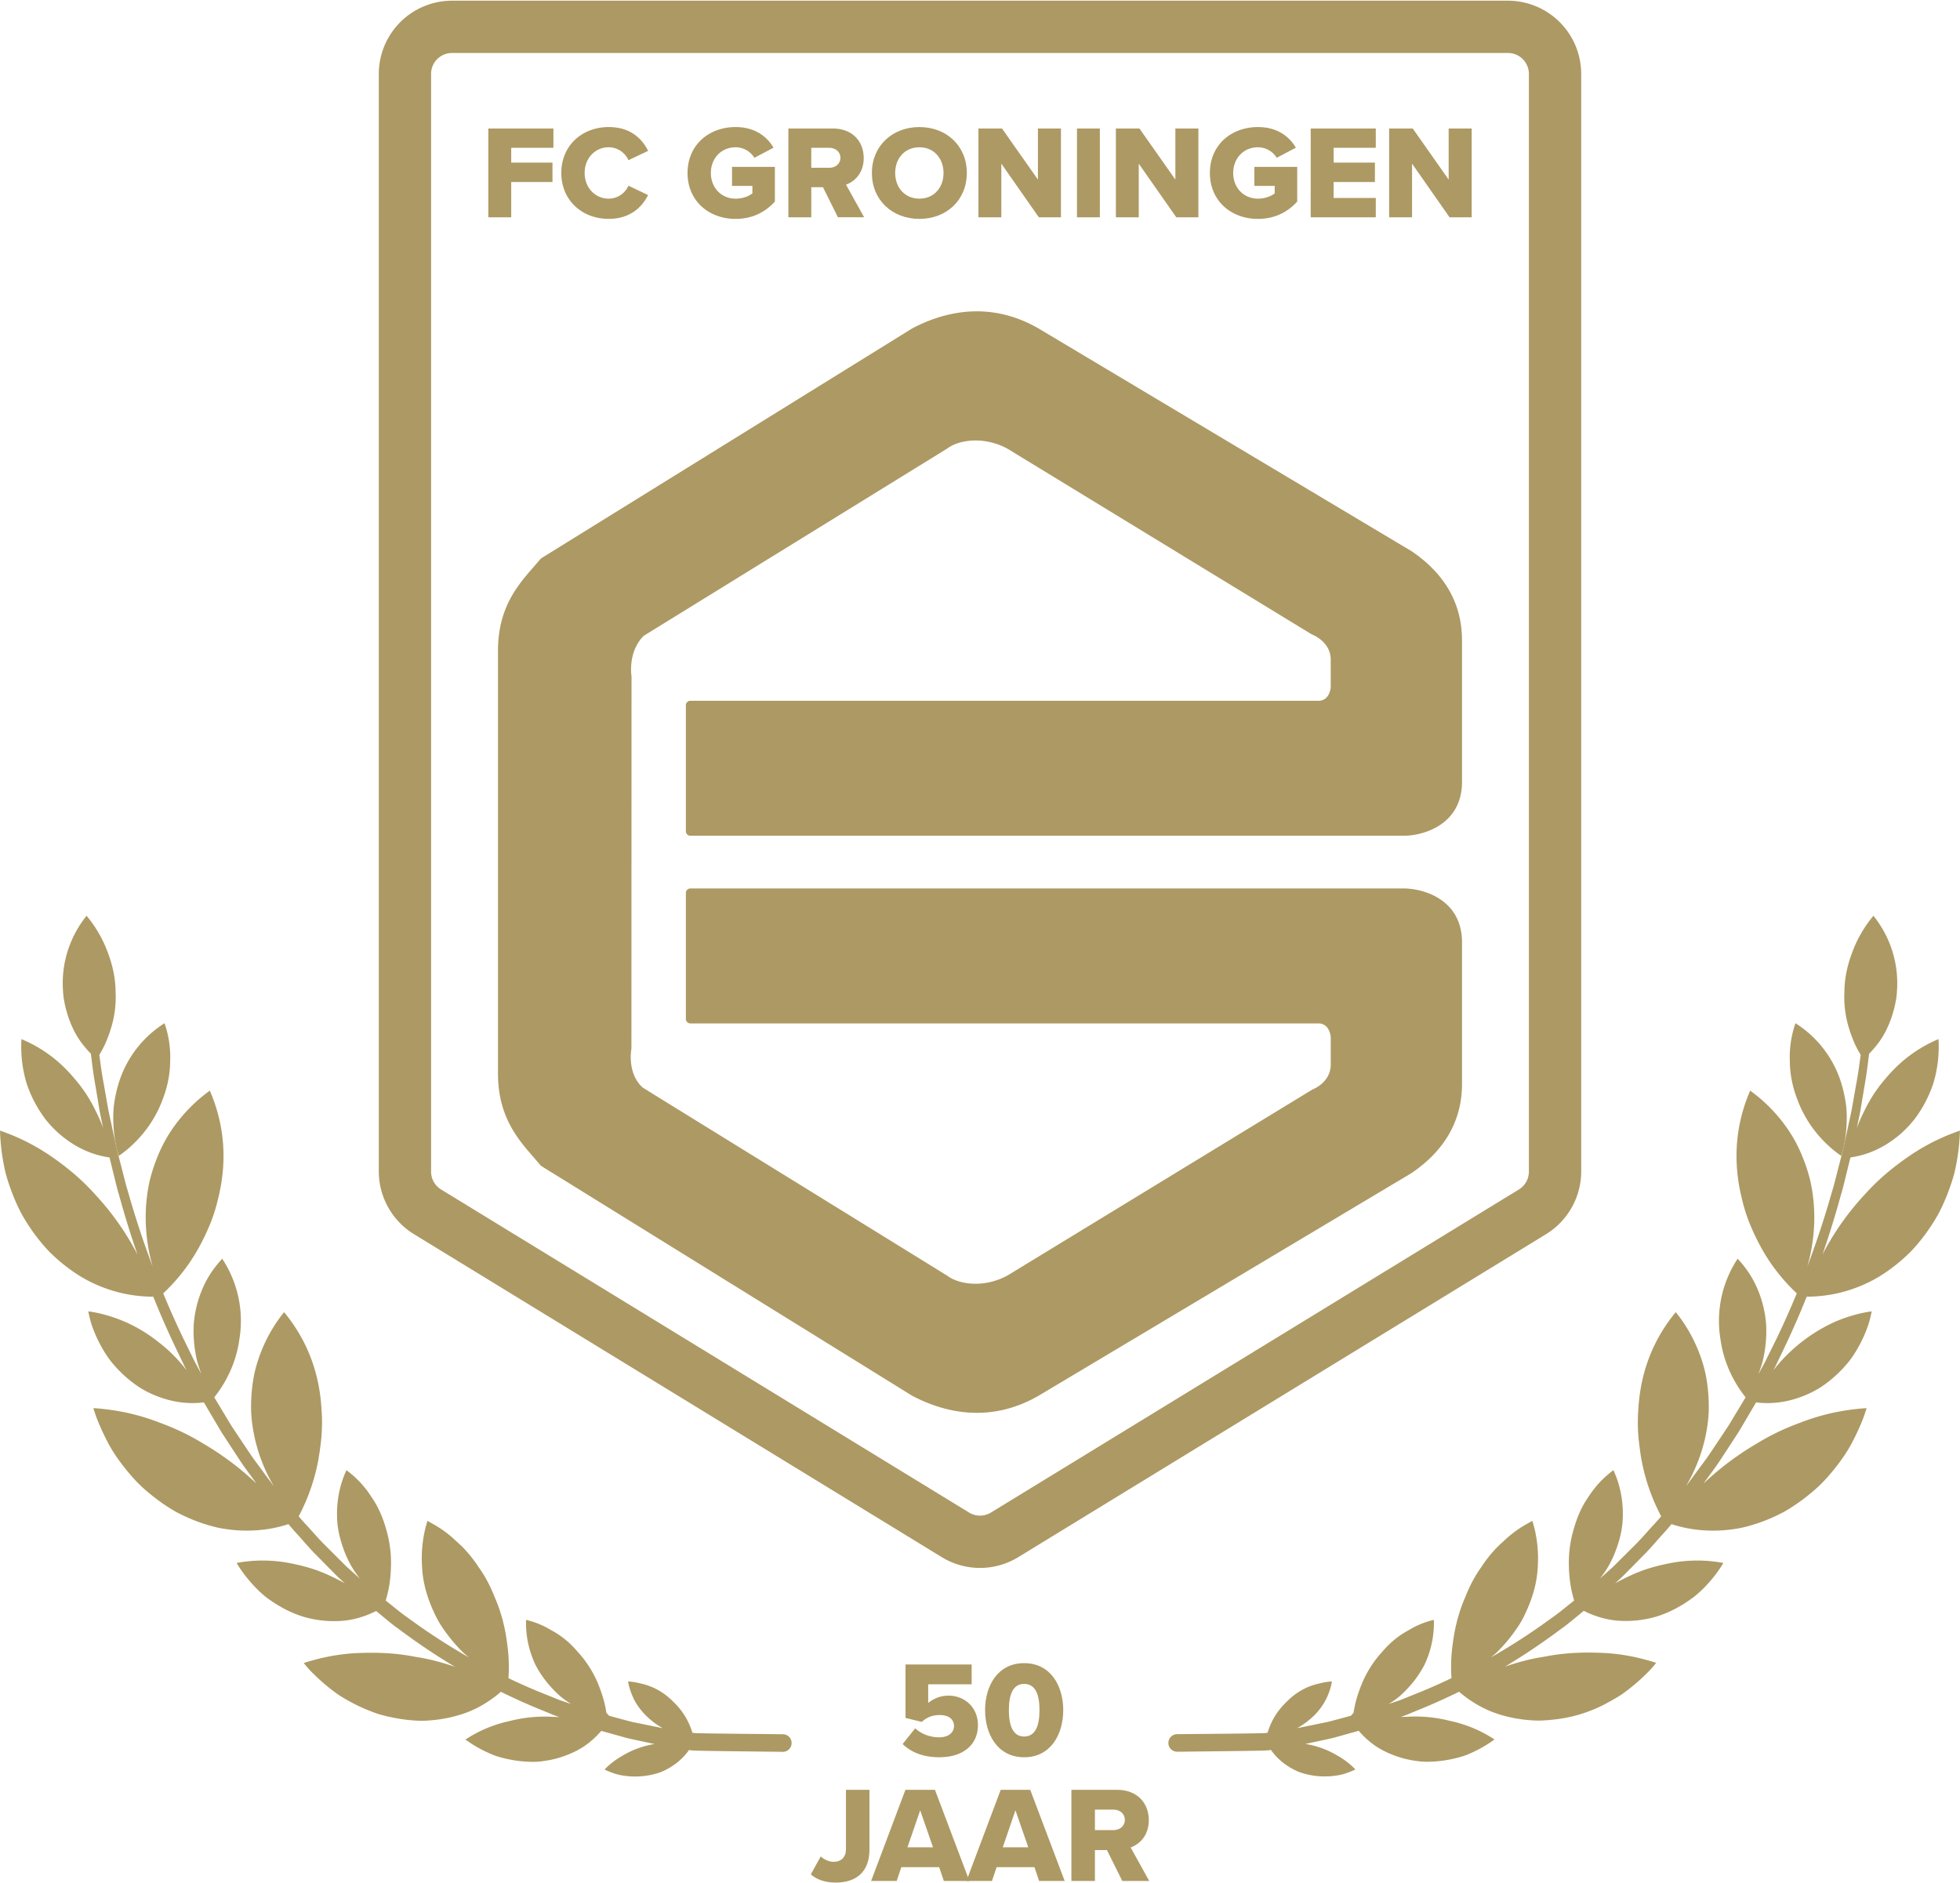 <svg height="309.99" viewBox="0 0 2273.07 2182.68" width="322.591" xmlns="http://www.w3.org/2000/svg"><g fill="#ad9963" transform="translate(-72.47 -69.59)"><path d="m1709.76 708.24-428.46-255.87c-59.43-36.65-114.85-21.73-150.85-2.72l-429.83 266.35a5.29 5.29 0 0 0 -1.28 1.08l-7.69 8.92c-18.55 21.2-41.65 47.62-41.65 97.44v490.49c0 49.84 23.11 76.24 41.66 97.48l7.69 8.93a5.87 5.87 0 0 0 1.28 1.1l429.51 266.09c36.32 19.18 91.74 34.12 151.22-2.57l428.17-255.65c38.9-26.46 58.5-61.28 58.5-103.63v-163.86c0-49.5-44.28-62.56-67.66-62.56h-827.27a5.19 5.19 0 0 0 -5.21 5.19v146.09a5.23 5.23 0 0 0 5.21 5.25h728.34c12.82 0 14.22 14.35 14.32 16v31.72c0 20.76-20.49 28.69-21.38 29l-353.56 215.67c-26.26 14.34-55.58 10.91-69.68.28l-353.14-218.13c-18.79-16.7-13.31-45-13.25-45.36l.1-431.54c-.12-1.15-4.47-28.55 14.1-47.16l351.79-217.11c14.49-10.89 43.81-14.36 70.27.13l352.5 215.12c1.75.75 22.24 8.72 22.24 29.46v32.06c-.1 1.28-1.5 15.65-14.32 15.65h-728.33a5.22 5.22 0 0 0 -5.21 5.23v146.09a5.21 5.21 0 0 0 5.21 5.21h827.26c23.38 0 67.66-13.08 67.66-62.58v-163.84c0-42.37-19.6-77.17-58.26-103.45"/><path d="m1821.31 130.25a24.26 24.26 0 0 1 24.26 24.27v1273.16a24.26 24.26 0 0 1 -11.6 20.7l-612.3 374.72a24.25 24.25 0 0 1 -25.33 0l-612.34-374.72a24.28 24.28 0 0 1 -11.6-20.7v-1273.16a24.27 24.27 0 0 1 24.27-24.27h1224.6m0-60.66h-1224.56a85 85 0 0 0 -84.93 84.93v1273.16a85.47 85.47 0 0 0 40.6 72.44l612.3 374.72a84.91 84.91 0 0 0 88.66 0l612.3-374.72a85.46 85.46 0 0 0 40.59-72.44v-1273.16a85 85 0 0 0 -84.92-84.93z"/><path d="m638.79 217.85h75.49v22.38h-48.94v17.14h47.86v22.54h-47.86v40.9h-26.55z"/><path d="m723.43 269.41c0-31.8 24.08-53.26 55-53.26 25.62 0 38.9 14 45.69 27.63l-22.85 10.81a25 25 0 0 0 -22.84-15c-16.06 0-27.94 13-27.94 29.8s11.88 29.79 27.94 29.79a25 25 0 0 0 22.84-15l22.81 10.82c-6.64 13.28-20.07 27.64-45.69 27.64-30.88.03-54.96-21.59-54.96-53.23z"/><path d="m925.58 216.15c22.54 0 36.43 11.11 44 23.93l-22.23 11.73a25.58 25.58 0 0 0 -21.76-12.2c-16.83 0-28.71 13-28.71 29.8s11.88 29.79 28.71 29.79c8 0 15.28-2.78 19.45-6.17v-8.65h-23.63v-22.07h49.71v40.29c-11.12 12.19-26.12 20.07-45.54 20.07-30.72 0-55.73-20.54-55.73-53.26s25.01-53.26 55.73-53.26z"/><path d="m1026.91 285.93h-13.58v34.88h-26.55v-103h51.56c22.84 0 35.81 15.13 35.81 34.27 0 17.91-11 27.48-20.53 30.87l21 37.82h-30.42zm7.41-45.7h-21v23.16h21c7 0 12.82-4.48 12.82-11.58s-5.87-11.58-12.82-11.58z"/><path d="m1138.72 216.15c31.5 0 55 21.92 55 53.26s-23.47 53.26-55 53.26-55.1-21.92-55.1-53.26 23.62-53.26 55.1-53.26zm0 23.46c-17.13 0-28.09 13-28.09 29.8 0 16.67 11 29.79 28.09 29.79s28-13.12 28-29.79c-.05-16.83-11.01-29.8-28-29.8z"/><path d="m1233.73 258.6v62.21h-26.55v-103h27.32l41.68 59.28v-59.24h26.7v103h-25.62z"/><path d="m1321.48 217.85h26.52v103h-26.54z"/><path d="m1393.12 258.6v62.21h-26.54v-103h27.32l41.68 59.28v-59.24h26.7v103h-25.62z"/><path d="m1531.35 216.15c22.54 0 36.43 11.11 44 23.93l-22.23 11.73a25.61 25.61 0 0 0 -21.77-12.2c-16.83 0-28.71 13-28.71 29.8s11.88 29.79 28.71 29.79c8 0 15.28-2.78 19.45-6.17v-8.65h-23.62v-22.07h49.71v40.29c-11.12 12.19-26.09 20.07-45.54 20.07-30.72 0-55.73-20.54-55.73-53.26s25.01-53.26 55.73-53.26z"/><path d="m1592.55 217.85h75.45v22.38h-48.9v17.14h47.9v22.54h-47.9v18.52h48.9v22.38h-75.48z"/><path d="m1710.07 258.6v62.21h-26.55v-103h27.32l41.68 59.28v-59.24h26.71v103h-25.63z"/><path d="m1133.87 2073.34c7.29 6.81 17.59 10.45 27.73 10.45 11.57 0 17.27-6.18 17.27-13 0-7.44-5.54-12.83-16.47-12.83-8.4 0-15.06 2.54-20.93 7.93l-18.85-4.6v-62h76.7v23h-50.39v21.71a36.64 36.64 0 0 1 23.61-8.55c18.06 0 34.06 13 34.06 34.22 0 22.82-17.27 37.23-44.68 37.23-18.7 0-32.81-5.7-42.63-15.36z"/><path d="m1260.22 1997.75c30.9 0 45.32 26.62 45.32 54.5s-14.42 54.67-45.32 54.67-45.32-26.77-45.32-54.67 14.42-54.5 45.32-54.5zm0 24.08c-12.67 0-17.74 11.73-17.74 30.42s5.07 30.6 17.74 30.6 17.78-11.85 17.78-30.6-5.1-30.42-17.78-30.42z"/><path d="m1024.23 2222c3.8 3.16 8.88 6.18 15.21 6.18 8.56 0 14.1-5.55 14.1-14.43v-69.09h27.26v69.42c0 26.14-15.84 38.18-39 38.18-10.62 0-21.08-2.53-29-9.5z"/><path d="m1161.66 2234.37h-43.9l-5.38 16h-29.64l39.78-105.7h34.23l39.93 105.7h-29.63zm-36.77-23h29.64l-14.89-42.94z"/><path d="m1272.17 2234.37h-43.9l-5.38 16h-29.63l39.77-105.7h34.23l39.93 105.7h-29.63zm-36.77-23h29.6l-14.89-42.94z"/><path d="m1356.22 2214.55h-13.94v35.82h-27.28v-105.7h53c23.46 0 36.77 15.53 36.77 35.18 0 18.38-11.26 28.21-21.08 31.69l21.55 38.83h-31.24zm7.61-46.9h-21.55v23.76h21.55c7.13 0 13.16-4.59 13.16-11.88s-5.99-11.88-13.16-11.88z"/><path d="m203.82 1363.79a165.28 165.28 0 0 0 1.41 22.74 122 122 0 0 0 5 22.86 129.53 129.53 0 0 0 17.16-14.08 136.95 136.95 0 0 0 34.85-54.5 123.21 123.21 0 0 0 7.6-41.91 119.15 119.15 0 0 0 -6.56-43.33 125.8 125.8 0 0 0 -51.71 65.07 147.06 147.06 0 0 0 -5.51 21 115.9 115.9 0 0 0 -2.24 22.15z"/><path d="m877.49 2078.79-2-.29a81.32 81.32 0 0 0 -9.06-20 79.61 79.61 0 0 0 -7.91-10.58q-2.18-2.46-4.53-4.71c-1.55-1.57-3.15-3.14-4.8-4.6a74.92 74.92 0 0 0 -22.24-13.79 80.45 80.45 0 0 0 -12.7-3.74 69.85 69.85 0 0 0 -13.46-2.1 79.57 79.57 0 0 0 8.94 24.48 80.38 80.38 0 0 0 16.7 19.54 93 93 0 0 0 14.67 10.21l-4-.82-27.23-5.57c-4.93-.87-9.91-2.35-15.08-3.72l-16-4.31-3.1-3.43a124.21 124.21 0 0 0 -2.67-13.22q-1.28-4.92-2.92-9.65c-1.09-3.17-2.24-6.45-3.52-9.57a126.45 126.45 0 0 0 -20.18-33.8c-4.18-4.73-8.42-9.84-13.12-14.14a102.1 102.1 0 0 0 -15.08-11.69c-2.66-1.74-5.5-3.16-8.27-4.8s-5.63-3.13-8.58-4.49a98.7 98.7 0 0 0 -18.78-6.43 111.6 111.6 0 0 0 5.4 38.27q1.5 4.62 3.4 9.16.95 2.27 2 4.5c.72 1.43 1.48 2.83 2.27 4.22a121.76 121.76 0 0 0 11 16.12 135.62 135.62 0 0 0 13.78 14.67 69 69 0 0 0 8 6.34c2.1 1.48 4.27 2.9 6.47 4.29l-8.92-3c-1.56-.54-3.15-1-4.71-1.61l-4.66-1.89-9.46-3.83c-14.64-5.74-29.7-12.28-45-19.64a190.54 190.54 0 0 0 0-25.85c-.34-4.81-.85-9.57-1.52-14.25q-.9-7.27-2.27-14.32a195.84 195.84 0 0 0 -7.29-27.12c-1.51-4.33-3.19-8.51-5-12.65q-2.52-6.46-5.47-12.56a150.66 150.66 0 0 0 -13.59-22.79 146.87 146.87 0 0 0 -16.28-20.63c-3-3.16-6.21-6.08-9.47-9a125.88 125.88 0 0 0 -21.08-16.39c-3.87-2.38-7.95-4.56-11.94-6.93-1.39 4.48-2.63 9.08-3.57 13.57s-1.63 9-2.14 13.46a151.23 151.23 0 0 0 -.52 27.29c1 18.55 6.28 35.92 14.32 53a117.56 117.56 0 0 0 6.68 12.54q3.78 5.94 8.11 11.7a176 176 0 0 0 19.38 22c1.88 1.65 3.79 3.28 5.75 4.89a731.77 731.77 0 0 1 -71-46.2c-7-4.73-13.46-10.24-20.16-15.55l-5.31-4.26a135.23 135.23 0 0 0 4.36-18.91 166.94 166.94 0 0 0 1.77-21.69 136.1 136.1 0 0 0 -5.58-42c-3.76-13.47-9.22-26.4-17.14-37.62a113.27 113.27 0 0 0 -28.94-30.91 118 118 0 0 0 -10.5 40.24 128.56 128.56 0 0 0 0 21 112.27 112.27 0 0 0 4.05 20.67c3.94 13.62 9.84 27.4 18.75 39.32q1.59 2.23 3.29 4.44c-1.45-1.3-2.89-2.58-4.34-3.89l-9.79-8.76c-3.21-3-6.25-6.18-9.4-9.26l-18.81-18.75c-6.21-6.33-12-13.1-18-19.65-3.65-3.85-7.18-7.82-10.64-11.84a228.86 228.86 0 0 0 21.86-60.64c1.09-5.27 1.94-10.5 2.66-15.76s1.46-10.69 1.89-16a197.71 197.71 0 0 0 .12-31.15c-2.26-41.47-15.79-79.83-43.42-113.28a167.62 167.62 0 0 0 -17.54 26.24 177.56 177.56 0 0 0 -12.42 28.73 156.81 156.81 0 0 0 -4.27 15.16q-1.62 7.57-2.59 15.38a197.82 197.82 0 0 0 -1.34 31.86 190.32 190.32 0 0 0 26.35 84.62c-1.19-1.54-2.32-3.12-3.49-4.68l-8-10.75c-5.18-7.24-10.66-14.24-15.66-21.56l-14.76-22.09-7.32-11-6.8-11.27-13.18-21.85a140.94 140.94 0 0 0 21.41-37.3 135.81 135.81 0 0 0 6.12-20.66c.74-3.49 1.28-7 1.79-10.47s1-7.12 1.24-10.67a130.69 130.69 0 0 0 -21.32-81.65 128.25 128.25 0 0 0 -13.24 16.72 116.93 116.93 0 0 0 -9.8 18.41 129 129 0 0 0 -10 41.06 148.8 148.8 0 0 0 4.22 43.54q2.07 7.11 4.77 14.19l-4.13-7.64c-2-3.74-4.09-7.47-5.88-11.3l-11.12-22.7c-8.43-17.55-16.15-35-23.25-52.14a214 214 0 0 0 40.73-52 265.25 265.25 0 0 0 14-29.22 198 198 0 0 0 9.32-30.23c10-41.06 7.62-83-10-123.66a181.49 181.49 0 0 0 -43.88 45.06 161.18 161.18 0 0 0 -15.1 27.6 200.36 200.36 0 0 0 -10.37 30.34c-7.48 31.87-6.74 67.12 3.16 101.29-11.52-30.53-21-59.87-28.67-87-2-6.34-3.56-12.66-5.14-18.82s-3.12-12.17-4.63-18-3.1-11.55-4.26-17.16-2.38-11-3.52-16.32-2.24-10.37-3.3-15.29-2.13-9.67-2.87-14.27c-1.61-9.19-3.1-17.63-4.44-25.25-2.7-14.12-4-25.56-5.15-33.68a119.4 119.4 0 0 0 7.54-14.37 160.39 160.39 0 0 0 7.17-20.42 122.86 122.86 0 0 0 3.83-21.22c.32-3.57.48-7.17.48-10.77 0-1.8 0-3.6-.11-5.41s-.06-3.61-.15-5.43c-.63-14.48-4.12-29-9.66-43.09a141.89 141.89 0 0 0 -23.86-40.6 124.56 124.56 0 0 0 -27.27 88c.12 1.9.28 3.8.48 5.68s.58 3.76.93 5.62q1 5.6 2.54 11a126 126 0 0 0 7.81 21 95.92 95.92 0 0 0 11.75 18.76 111.65 111.65 0 0 0 8.72 9.84c0 .26.06.51.1.78 1.13 8.26 2.33 20.46 5.11 35.82 1.29 7.69 2.71 16.21 4.25 25.49.7 4.65 1.73 9.44 2.76 14.42.64 3.1 1.29 6.28 2 9.52-1.26-3.37-2.6-6.7-4.06-10-3.21-7-6.41-13.73-10.1-20.22a168.42 168.42 0 0 0 -12.31-18.62c-9.2-11.8-19-22.54-30.45-31.69a157.29 157.29 0 0 0 -37.78-22.34 148 148 0 0 0 5.6 50.08 143.68 143.68 0 0 0 22 42.53 124.45 124.45 0 0 0 34.28 30.3 113.63 113.63 0 0 0 20.17 9.48 112.35 112.35 0 0 0 20.07 4.87c.45 1.8.9 3.6 1.34 5.44q2.19 8.89 4.5 18.25c1.53 6.23 3 12.63 5 19 6 22 13.17 45.52 21.62 69.91a314.18 314.18 0 0 0 -49.16-69.74 264.25 264.25 0 0 0 -23.95-23.49 330.06 330.06 0 0 0 -26.63-20.42 242.48 242.48 0 0 0 -59.7-30.08 241.11 241.11 0 0 0 4.45 39.8q.94 4.86 2.09 9.63c.83 3.17 1.79 6.3 2.77 9.41q3 9.32 6.63 18.24t7.94 17.36a188.46 188.46 0 0 0 9.7 16.23 213.48 213.48 0 0 0 22.75 28.88 201.08 201.08 0 0 0 27.35 23.16 156.57 156.57 0 0 0 30.3 16.89 162.39 162.39 0 0 0 63.74 13c7.09 17.64 14.83 35.57 23.31 53.64l11 23c1.3 2.85 2.73 5.64 4.21 8.42-.58-.7-1.14-1.4-1.73-2.09a174.22 174.22 0 0 0 -32.13-31.4 173 173 0 0 0 -37.78-22.62 169.88 169.88 0 0 0 -20.81-7.39 146.28 146.28 0 0 0 -21.41-4.57q1.23 6.47 3 12.73c1.24 4.13 2.76 8.14 4.37 12.09a154.54 154.54 0 0 0 11.46 22.43 115.73 115.73 0 0 0 7 10.18q3.85 4.83 8 9.27a142.79 142.79 0 0 0 17.77 16q4.69 3.56 9.6 6.63a114.46 114.46 0 0 0 10.3 5.51 122.59 122.59 0 0 0 21.46 7.87 108 108 0 0 0 41.07 2.89.54.54 0 0 0 .07.13l13.5 22.86 6.8 11.5 7.32 11.25 14.78 22.57c5 7.49 10.52 14.68 15.77 22l2.78 3.84a337.72 337.72 0 0 0 -62-46.51 269 269 0 0 0 -29.8-15.8q-7.72-3.51-15.68-6.53c-5.29-2-10.4-4-15.72-5.79a257 257 0 0 0 -32.49-8.59 267 267 0 0 0 -33.45-4.27 157.75 157.75 0 0 0 7 19.3q4 9.4 8.63 18.36c6 12 13.75 23 21.94 33.18q6.15 7.65 12.8 14.67a163.33 163.33 0 0 0 14.19 13 213.09 213.09 0 0 0 30.64 21.46 201.86 201.86 0 0 0 33.4 14.32q8.44 2.74 16.93 4.59a169.73 169.73 0 0 0 17.37 2.5 162 162 0 0 0 34.2-.42 149.29 149.29 0 0 0 29.08-6.42c3.65 4.32 7.36 8.59 11.21 12.74 6.08 6.73 11.89 13.68 18.16 20.18l19 19.27c3.17 3.18 6.25 6.45 9.49 9.53l7.44 6.8c-12.32-6.67-24.61-12.61-37.69-16.77a222.5 222.5 0 0 0 -21.67-5.61 167.36 167.36 0 0 0 -21.78-3.32 164.39 164.39 0 0 0 -44.26 2.22 143.08 143.08 0 0 0 15.51 21.34 139.32 139.32 0 0 0 18.35 18.1c13.61 10.23 28.23 18.19 43.48 22.89a126.06 126.06 0 0 0 46.12 4.73 100.88 100.88 0 0 0 22.15-4.64 108.29 108.29 0 0 0 16.17-6.72l6.06 5c6.79 5.49 13.36 11.19 20.46 16.1a749.72 749.72 0 0 0 65 43.7 275 275 0 0 0 -28.2-8.22q-7.35-1.69-14.82-2.92c-5-.79-9.75-1.84-14.7-2.51-19.57-2.94-40-3.15-59.44-2.14a234.75 234.75 0 0 0 -29.49 3.85q-7.33 1.44-14.6 3.37c-4.81 1.26-9.47 2.57-14.16 4.12a121.15 121.15 0 0 0 12.3 13.56q6.51 6.38 13.43 12.14t14.16 10.88c4.93 3.28 10.09 6.19 15.23 9a200.74 200.74 0 0 0 31.57 13.61 199.75 199.75 0 0 0 32.68 6.66c5.39.62 10.74 1 16 1.13s10.74-.37 16-.91a155.45 155.45 0 0 0 30.24-6.18 118.49 118.49 0 0 0 27.44-12.28 137.86 137.86 0 0 0 19.56-14.22c15.92 7.85 31.58 14.85 46.79 21l9.68 4 4.76 2c1.6.62 3.22 1.13 4.82 1.7l1.72.6c-3.5-.19-7-.19-10.44-.41a160.26 160.26 0 0 0 -20.79.49 165.61 165.61 0 0 0 -20.6 3.16l-10.06 2.33q-4.95 1.22-9.83 2.78a149.25 149.25 0 0 0 -37.14 17.74 150 150 0 0 0 21.13 12.83q5.46 2.73 11 5a97.23 97.23 0 0 0 11.43 3.53 145.77 145.77 0 0 0 23 3.95c7.66.6 15.09.91 22.6-.21a117 117 0 0 0 41.11-12.9 87.42 87.42 0 0 0 8.88-5.46 103.62 103.62 0 0 0 8.27-6.57 102.25 102.25 0 0 0 10.06-10.23l3.67 1 16.4 4.58c5.3 1.47 10.4 3 15.45 4l26.35 5.68a97.94 97.94 0 0 0 -11.89 2.58 103.93 103.93 0 0 0 -25 10.75 90.57 90.57 0 0 0 -21.16 16.22 94.47 94.47 0 0 0 14.78 5.65 81.89 81.89 0 0 0 15.19 2.27 88.56 88.56 0 0 0 29.21-3c2.3-.65 4.54-1.35 6.74-2.21s4.37-2 6.47-3.08a77.43 77.43 0 0 0 11.76-7.67 70.7 70.7 0 0 0 13.85-14.6l3.05.47c4.22.64 71.91 1.2 105.57 1.65a10.2 10.2 0 0 0 10.34-10.2 10.19 10.19 0 0 0 -10.08-10.2c-32.64-.38-98.97-.87-102.96-1.43z"/><path d="m2214.2 1363.79a166.89 166.89 0 0 1 -1.42 22.74 122 122 0 0 1 -5 22.86 130.28 130.28 0 0 1 -17.17-14.08 136.95 136.95 0 0 1 -34.85-54.5 123.2 123.2 0 0 1 -7.59-41.91 118.94 118.94 0 0 1 6.56-43.33 125.84 125.84 0 0 1 51.7 65.07 148.42 148.42 0 0 1 5.52 21 116.71 116.71 0 0 1 2.25 22.15z"/><path d="m1540.52 2078.79 2-.29a81.67 81.67 0 0 1 9-20 80.56 80.56 0 0 1 7.92-10.58c1.44-1.64 3-3.21 4.52-4.71s3.15-3.14 4.81-4.6a74.87 74.87 0 0 1 22.23-13.79 80.57 80.57 0 0 1 12.71-3.74 69.85 69.85 0 0 1 13.46-2.1 72.92 72.92 0 0 1 -25.67 44 92.57 92.57 0 0 1 -14.67 10.21l4-.82 27.22-5.57c4.94-.87 9.91-2.35 15.09-3.72l16-4.31 3.09-3.43a126.74 126.74 0 0 1 2.67-13.22q1.27-4.92 2.92-9.65c1.09-3.17 2.24-6.45 3.53-9.57a126.69 126.69 0 0 1 20.17-33.8c4.19-4.73 8.42-9.84 13.13-14.14a101.5 101.5 0 0 1 15.07-11.69c2.67-1.74 5.51-3.16 8.27-4.8s5.64-3.13 8.58-4.49a98.56 98.56 0 0 1 18.79-6.43 111.61 111.61 0 0 1 -5.41 38.27q-1.5 4.62-3.39 9.16c-.63 1.51-1.3 3-2 4.5s-1.49 2.83-2.28 4.22a120.8 120.8 0 0 1 -11 16.12 134.54 134.54 0 0 1 -13.77 14.67 69.15 69.15 0 0 1 -8 6.34c-2.1 1.48-4.27 2.9-6.47 4.29l8.93-3c1.56-.54 3.15-1 4.71-1.61l4.66-1.89 9.46-3.83c14.63-5.74 29.7-12.28 45-19.64a190.54 190.54 0 0 1 0-25.85c.33-4.81.84-9.57 1.52-14.25q.89-7.27 2.27-14.32a194.44 194.44 0 0 1 7.29-27.12c1.5-4.33 3.18-8.51 5-12.65q2.54-6.46 5.47-12.56a150.71 150.71 0 0 1 13.52-22.77 146.08 146.08 0 0 1 16.25-20.64c3-3.16 6.21-6.08 9.48-9a124.3 124.3 0 0 1 10-8.69 126.3 126.3 0 0 1 11-7.7c3.87-2.38 8-4.56 11.94-6.93 1.39 4.48 2.64 9.08 3.58 13.57s1.63 9 2.13 13.46a150.32 150.32 0 0 1 .57 27.26c-1 18.55-6.28 35.92-14.31 53a119.39 119.39 0 0 1 -6.68 12.54q-3.79 5.94-8.12 11.7a176.74 176.74 0 0 1 -19.37 22q-2.82 2.47-5.75 4.89a731.65 731.65 0 0 0 71-46.2c7-4.73 13.47-10.24 20.17-15.55l5.3-4.26a136.62 136.62 0 0 1 -4.35-18.91 165.21 165.21 0 0 1 -1.78-21.69 136.4 136.4 0 0 1 5.58-42c3.77-13.47 9.23-26.4 17.14-37.62a125 125 0 0 1 12.79-16.57 122.69 122.69 0 0 1 16.15-14.34 118 118 0 0 1 10.5 40.24 128.56 128.56 0 0 1 0 21 113.08 113.08 0 0 1 -4 20.67c-4 13.62-9.85 27.4-18.75 39.32q-1.6 2.23-3.29 4.44l4.34-3.89 9.79-8.76c3.21-3 6.25-6.18 9.39-9.26q9.36-9.35 18.79-18.72c6.21-6.33 12-13.1 18-19.65 3.64-3.85 7.17-7.82 10.64-11.84a228.51 228.51 0 0 1 -21.86-60.64c-1.1-5.27-2-10.5-2.67-15.76s-1.45-10.69-1.88-16a197.73 197.73 0 0 1 -.13-31.15c2.27-41.47 15.79-79.83 43.43-113.28a167.55 167.55 0 0 1 17.53 26.24 177.6 177.6 0 0 1 12.42 28.72 153.94 153.94 0 0 1 4.26 15.16q1.62 7.57 2.6 15.38a196.68 196.68 0 0 1 1.33 31.86c-1.72 28.6-10.62 58-26.35 84.62 1.19-1.54 2.33-3.12 3.5-4.68l7.94-10.75c5.23-7.21 10.72-14.23 15.72-21.56l14.76-22.09 7.32-11 6.81-11.27 13.18-21.85a140.71 140.71 0 0 1 -21.42-37.3 135.76 135.76 0 0 1 -6.11-20.66c-.75-3.49-1.29-7-1.8-10.47s-1-7.12-1.24-10.67a130.63 130.63 0 0 1 21.33-81.65 128.25 128.25 0 0 1 13.24 16.72 117.77 117.77 0 0 1 9.8 18.41 129 129 0 0 1 10 41.06 148.79 148.79 0 0 1 -4.21 43.54q-2.07 7.11-4.78 14.19c1.4-2.56 2.79-5.13 4.18-7.68 2.06-3.74 4.09-7.47 5.89-11.3l11.21-22.64c8.43-17.55 16.16-35 23.25-52.14a214.47 214.47 0 0 1 -40.73-52 267 267 0 0 1 -14-29.22 195.81 195.81 0 0 1 -9.32-30.23c-9.95-41.06-7.62-83 10-123.66a181.45 181.45 0 0 1 43.87 45.06 161.18 161.18 0 0 1 15.1 27.6 199.27 199.27 0 0 1 10.37 30.34c7.49 31.87 6.74 67.12-3.15 101.29 11.52-30.53 21-59.87 28.67-87 2-6.34 3.56-12.66 5.13-18.82s3.13-12.17 4.63-18 3.11-11.55 4.27-17.16 2.38-11 3.51-16.32 2.24-10.37 3.31-15.29 2.13-9.67 2.86-14.27c1.62-9.19 3.1-17.63 4.44-25.25 2.7-14.12 4-25.56 5.15-33.68a120.85 120.85 0 0 1 -7.54-14.37 160.34 160.34 0 0 1 -7.16-20.42 121 121 0 0 1 -3.83-21.22c-.32-3.57-.49-7.17-.49-10.77 0-1.8 0-3.6.11-5.41s.06-3.61.15-5.43c.63-14.48 4.13-29 9.66-43.09a141.92 141.92 0 0 1 23.87-40.6 124.69 124.69 0 0 1 27.27 88c-.12 1.9-.28 3.8-.48 5.68s-.58 3.76-.93 5.62c-.7 3.73-1.54 7.42-2.55 11a126 126 0 0 1 -7.81 21 95.88 95.88 0 0 1 -11.76 18.83 111.65 111.65 0 0 1 -8.72 9.84c0 .26-.07.51-.1.78-1.14 8.26-2.34 20.46-5.12 35.82-1.28 7.69-2.7 16.21-4.25 25.49-.7 4.65-1.72 9.44-2.75 14.42l-2 9.52c1.26-3.37 2.61-6.7 4.06-10 3.22-7 6.41-13.73 10.11-20.22a166.93 166.93 0 0 1 12.3-18.62c9.2-11.8 19-22.54 30.46-31.69a157 157 0 0 1 37.73-22.42 148 148 0 0 1 -5.6 50.08 143.45 143.45 0 0 1 -22 42.53 124.27 124.27 0 0 1 -34.27 30.3 113.72 113.72 0 0 1 -20.18 9.48 112.24 112.24 0 0 1 -20.06 4.87c-.46 1.8-.91 3.6-1.34 5.44q-2.2 8.89-4.5 18.25c-1.54 6.23-3 12.63-5 19-6 22-13.17 45.52-21.62 69.91a313.82 313.82 0 0 1 49.15-69.74 265.67 265.67 0 0 1 24-23.49 326.57 326.57 0 0 1 26.63-20.42 242.41 242.41 0 0 1 59.69-30.08 241.11 241.11 0 0 1 -4.44 39.8q-.95 4.86-2.09 9.63c-.83 3.17-1.79 6.3-2.77 9.41q-3 9.32-6.64 18.24t-7.94 17.36a188.46 188.46 0 0 1 -9.7 16.23 212.7 212.7 0 0 1 -22.75 28.88 201.61 201.61 0 0 1 -27.34 23.16 156.57 156.57 0 0 1 -30.3 16.89 162.44 162.44 0 0 1 -63.75 13c-7.09 17.64-14.83 35.57-23.3 53.64l-11 23c-1.31 2.85-2.74 5.64-4.21 8.42.57-.7 1.14-1.4 1.72-2.09a190.18 190.18 0 0 1 69.91-54 170.61 170.61 0 0 1 20.82-7.39 146.43 146.43 0 0 1 21.4-4.57q-1.22 6.47-3 12.73c-1.25 4.13-2.76 8.14-4.37 12.09a154.59 154.59 0 0 1 -11.47 22.43 115.73 115.73 0 0 1 -7 10.18q-3.85 4.83-8 9.27a143.5 143.5 0 0 1 -17.77 16q-4.7 3.56-9.6 6.63a115.83 115.83 0 0 1 -10.3 5.51 122.69 122.69 0 0 1 -21.47 7.87 107.91 107.91 0 0 1 -41.06 2.89l-.07.13q-6.72 11.37-13.51 22.86-3.39 5.74-6.8 11.5-3.64 5.63-7.32 11.25l-14.78 22.57c-5 7.49-10.51 14.68-15.76 22l-2.78 3.84a337.38 337.38 0 0 1 62-46.51 268.14 268.14 0 0 1 29.8-15.8q7.71-3.51 15.67-6.53c5.29-2 10.4-4 15.73-5.79a256.83 256.83 0 0 1 32.48-8.59 266.92 266.92 0 0 1 33.46-4.27 161.15 161.15 0 0 1 -7 19.3q-4 9.4-8.63 18.36c-6 12-13.76 23-21.94 33.18q-6.16 7.65-12.8 14.67a166.29 166.29 0 0 1 -14.19 13 213.73 213.73 0 0 1 -30.65 21.46 201.77 201.77 0 0 1 -33.39 14.32q-8.45 2.74-16.93 4.59a170.53 170.53 0 0 1 -17.37 2.5 162 162 0 0 1 -34.2-.42 149.13 149.13 0 0 1 -29.08-6.42c-3.65 4.32-7.37 8.59-11.21 12.74-6.08 6.73-11.9 13.68-18.17 20.18l-19 19.27c-3.18 3.18-6.25 6.45-9.5 9.53l-7.43 6.8c12.31-6.67 24.61-12.61 37.69-16.77a223.05 223.05 0 0 1 21.66-5.61 167.62 167.62 0 0 1 21.78-3.32 164.39 164.39 0 0 1 44.26 2.22 142.37 142.37 0 0 1 -15.51 21.34 138.11 138.11 0 0 1 -18.43 17.88c-13.61 10.23-28.23 18.19-43.47 22.89a126.11 126.11 0 0 1 -46.13 4.73 100.79 100.79 0 0 1 -22.14-4.64 108 108 0 0 1 -16.18-6.72l-6 5c-6.8 5.49-13.37 11.19-20.47 16.1a749.72 749.72 0 0 1 -65 43.7 275.22 275.22 0 0 1 28.21-8.22q7.35-1.69 14.82-2.92c5-.79 9.75-1.84 14.69-2.51 19.57-2.94 40-3.15 59.44-2.14a234.51 234.51 0 0 1 29.49 3.85q7.34 1.44 14.6 3.37c4.81 1.26 9.48 2.57 14.17 4.12a123.12 123.12 0 0 1 -12.3 13.56q-6.51 6.38-13.44 12.14t-14.15 10.88c-4.94 3.28-10.09 6.19-15.24 9a164.69 164.69 0 0 1 -64.25 20.27q-8.09.93-16 1.13c-5.38 0-10.74-.37-16-.91a155.61 155.61 0 0 1 -30.24-6.18 140.78 140.78 0 0 1 -14-5.23 143.58 143.58 0 0 1 -13.41-7.05 138.43 138.43 0 0 1 -19.56-14.11c-15.92 7.85-31.58 14.85-46.79 21l-9.67 4-4.77 2c-1.59.62-3.22 1.13-4.81 1.7l-1.73.6c3.5-.19 7-.19 10.45-.41a160.15 160.15 0 0 1 20.78.49 166.05 166.05 0 0 1 20.61 3.16l10.06 2.33q5 1.22 9.83 2.78a149.42 149.42 0 0 1 37.14 17.74 150.53 150.53 0 0 1 -21.13 12.83c-3.64 1.82-7.33 3.48-11 5a96.8 96.8 0 0 1 -11.44 3.53 145.58 145.58 0 0 1 -23 3.95c-7.66.6-15.09.91-22.59-.21a117 117 0 0 1 -41.11-12.9 86.33 86.33 0 0 1 -8.88-5.46 105.61 105.61 0 0 1 -8.28-6.57 103.35 103.35 0 0 1 -10.06-10.23l-3.67 1-16.39 4.58c-5.3 1.47-10.4 3-15.46 4l-26.35 5.68a98.1 98.1 0 0 1 11.9 2.58 104.1 104.1 0 0 1 25 10.75 90.72 90.72 0 0 1 21.15 16.22 94.1 94.1 0 0 1 -14.78 5.65 81.78 81.78 0 0 1 -15.18 2.27 88.59 88.59 0 0 1 -29.22-3c-2.29-.65-4.54-1.35-6.74-2.21s-4.37-2-6.46-3.08a78 78 0 0 1 -11.77-7.67 70.7 70.7 0 0 1 -13.85-14.6l-3 .47c-4.22.64-71.9 1.2-105.56 1.65a10.2 10.2 0 0 1 -10.34-10.2 10.19 10.19 0 0 1 10.08-10.2c32.65-.28 98.98-.77 102.96-1.33z"/></g></svg>
